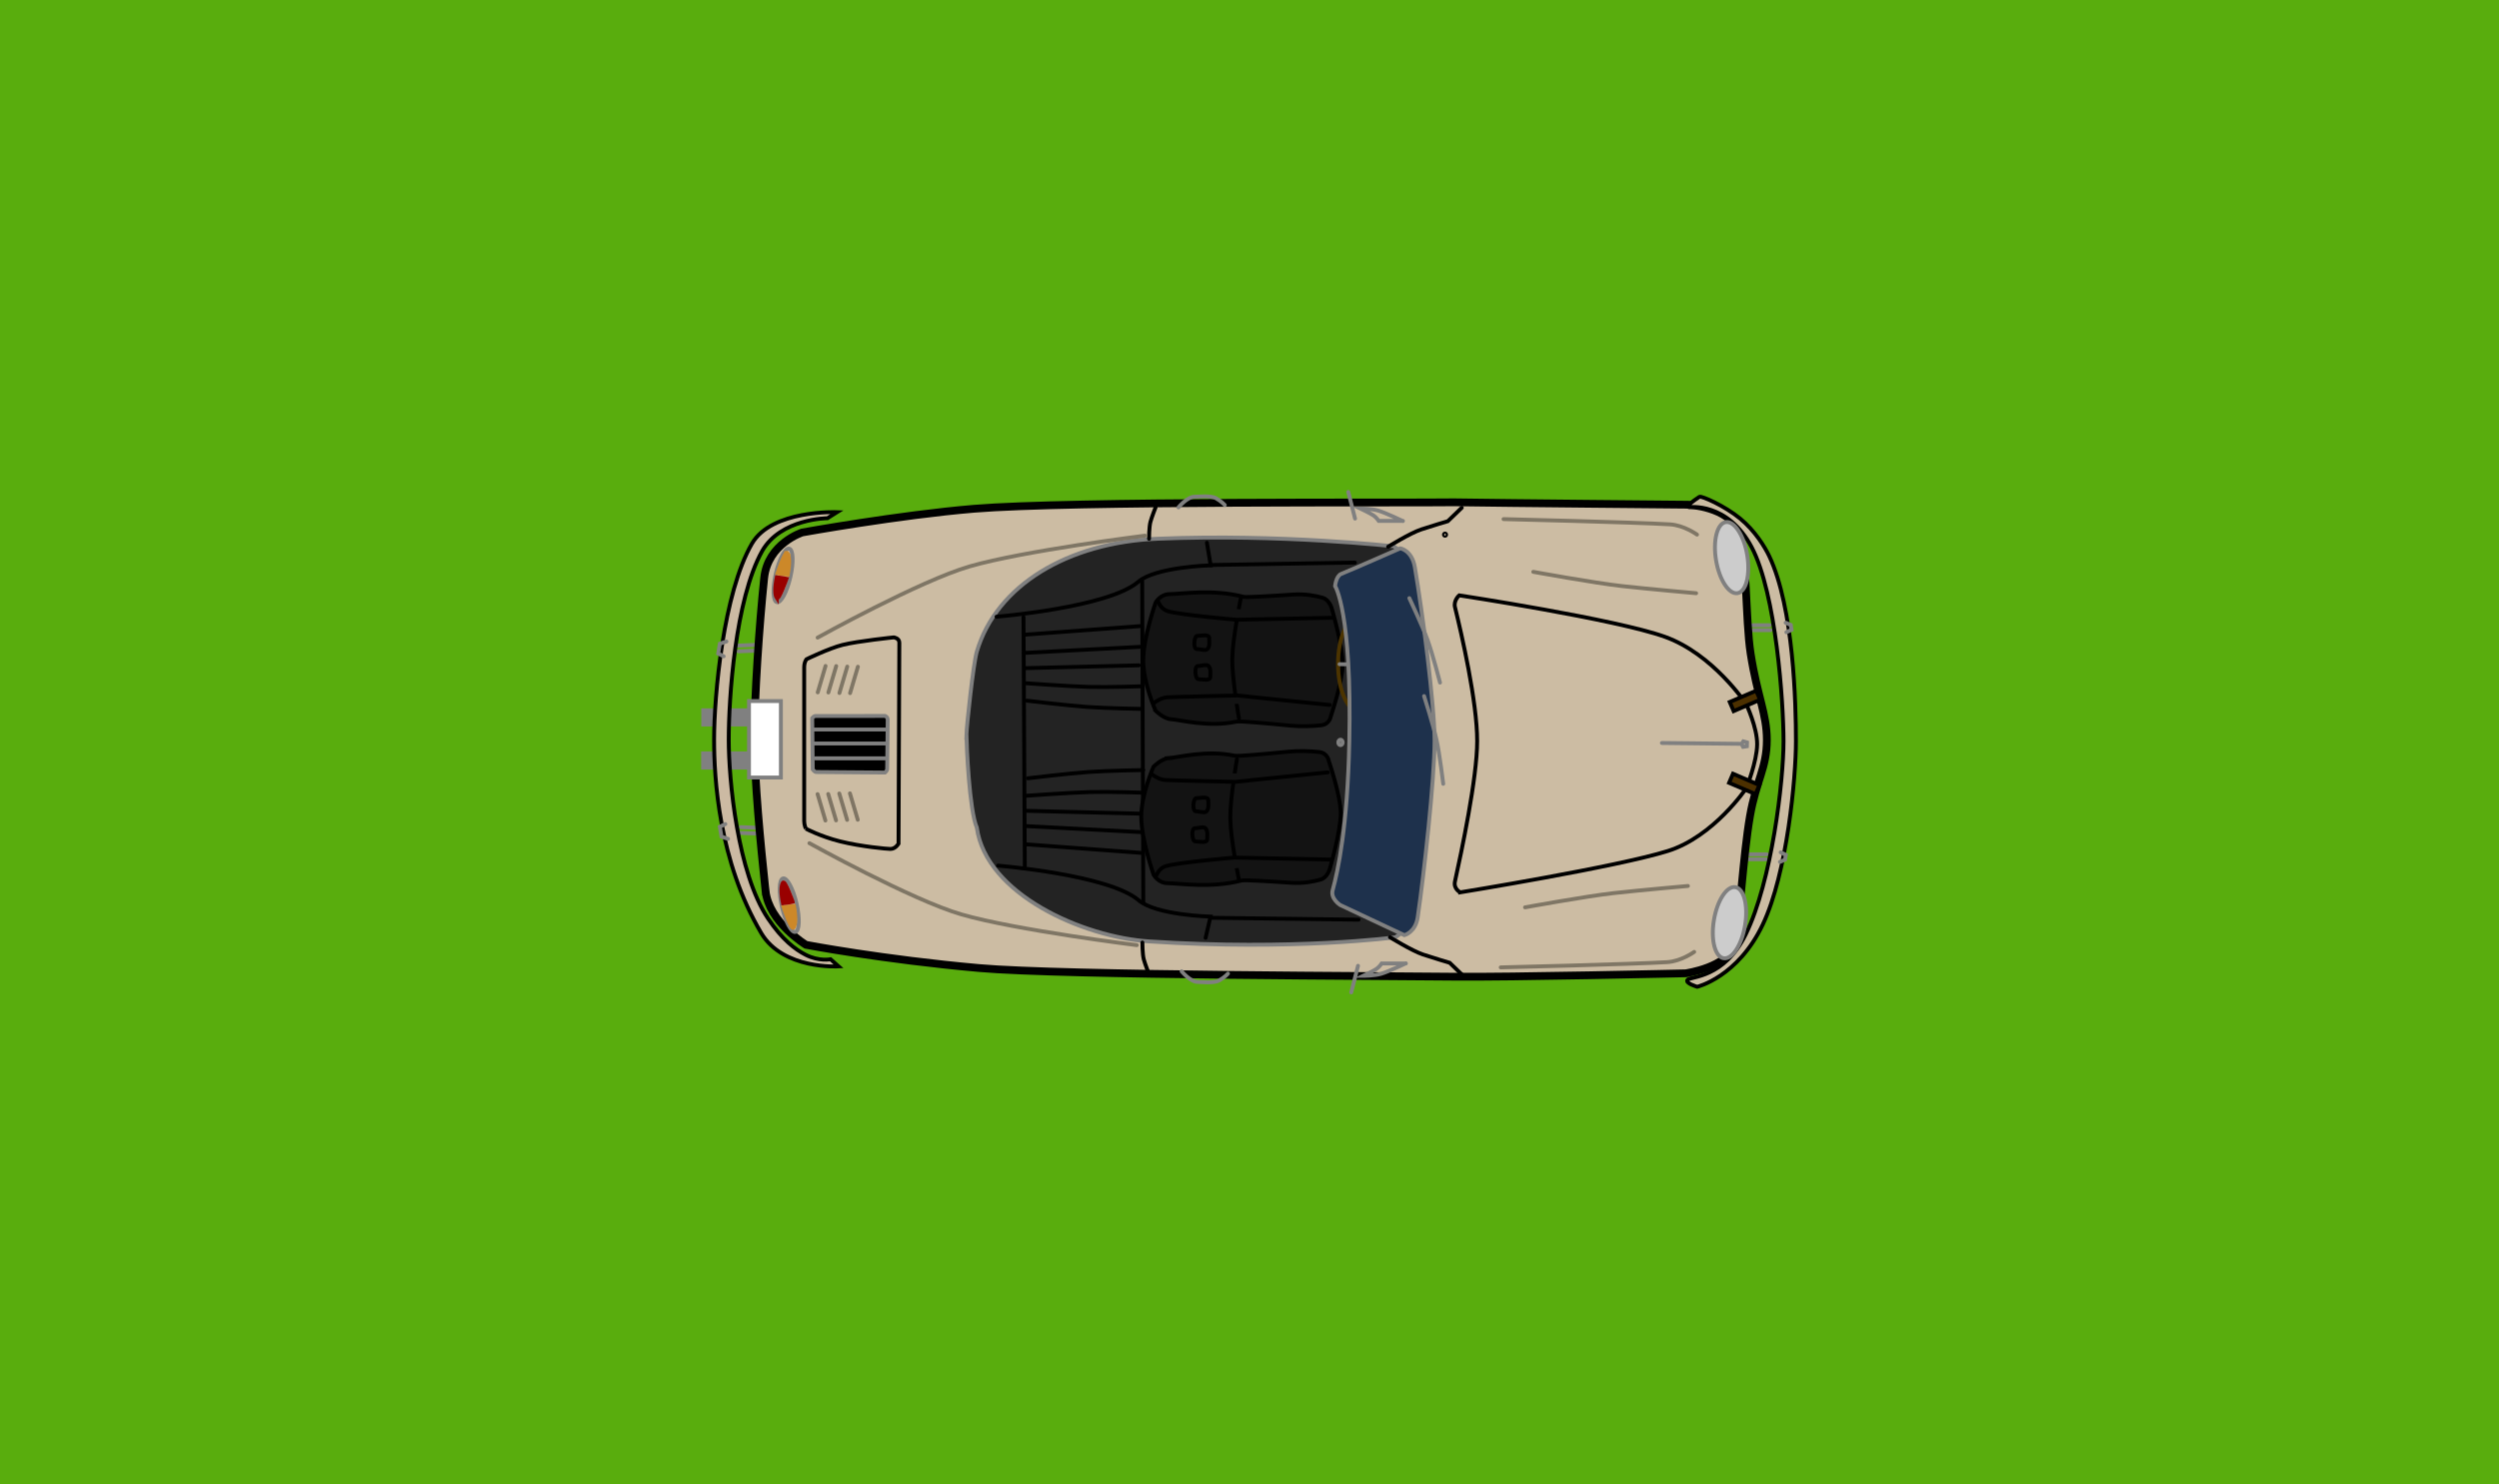 <svg version="1.1" xmlns="http://www.w3.org/2000/svg" xmlns:xlink="http://www.w3.org/1999/xlink" width="160.699" height="95.481" viewBox="0,0,160.699,95.481"><rect x="0" y="0" width="160.699" height="95.481" fill="#333333" stroke="none"/><g transform="translate(-159.65,-132.26)"><g data-paper-data="{&quot;isPaintingLayer&quot;:true}" fill-rule="nonzero" stroke-linejoin="miter" stroke-miterlimit="10" stroke-dasharray="" stroke-dashoffset="0" style="mix-blend-mode: normal"><path d="M159.65,227.74v-95.481h160.699v95.481z" fill="#59ad0d" stroke="none" stroke-width="0" stroke-linecap="butt"/><path d="M204.861,181.635v-0.916h4.529v0.916z" fill="#808080" stroke="#808080" stroke-width="0.25" stroke-linecap="butt"/><path d="M204.87,178.863v-0.916h4.529v0.916z" fill="#808080" stroke="#808080" stroke-width="0.25" stroke-linecap="butt"/><path d="M272.332,172.476h1.111" data-paper-data="{&quot;index&quot;:null}" fill="none" stroke="#808080" stroke-width="0.25" stroke-linecap="round"/><path d="M273.495,172.793h-1.111" data-paper-data="{&quot;index&quot;:null}" fill="none" stroke="#808080" stroke-width="0.25" stroke-linecap="round"/><path d="M273.212,187.53h-1.111" fill="none" stroke="#808080" stroke-width="0.25" stroke-linecap="round"/><path d="M207.292,185.464l1.32,0.051" fill="none" stroke="#808080" stroke-width="0.25" stroke-linecap="round"/><path d="M208.561,185.886l-1.371,-0.053" fill="none" stroke="#808080" stroke-width="0.25" stroke-linecap="round"/><path d="M273.265,187.212h-1.111" fill="none" stroke="#808080" stroke-width="0.25" stroke-linecap="round"/><path d="M207.139,174.156l1.32,-0.051" data-paper-data="{&quot;index&quot;:null}" fill="none" stroke="#808080" stroke-width="0.25" stroke-linecap="round"/><path d="M208.409,173.734l-1.371,0.053" data-paper-data="{&quot;index&quot;:null}" fill="none" stroke="#808080" stroke-width="0.25" stroke-linecap="round"/><path d="M208.877,189.56c-0.325,-3.056 -0.717,-7.102 -0.717,-9.83c0,-2.61 0.314,-7.276 0.63,-10.293c0.233,-2.223 2.453,-2.929 2.453,-2.929c0,0 6.243,-1.123 11.037,-1.523c6.166,-0.514 27.998,-0.369 30.883,-0.416c3.499,0.054 15.035,0.155 15.035,0.155c0,0 2.611,0.121 3.23,1.698c0.594,1.515 0.446,5.636 0.799,7.892c0.427,2.728 1.041,3.865 1.041,5.542c0,1.812 -0.686,2.606 -1.083,4.893c-0.449,2.587 -0.636,6.551 -1.008,8.265c-0.39,1.465 -3.127,1.853 -3.127,1.853c0,0 -11.374,0.26 -15,0.217c-3.271,-0.048 -25.068,-0.078 -30.438,-0.556c-6.181,-0.55 -11.134,-1.494 -11.134,-1.494c0,0 -2.384,-1.443 -2.6,-3.474z" fill="#ccbca3" stroke="#000000" stroke-width="0.5" stroke-linecap="butt"/><path d="M221.795,179.539c0.012,-0.575 0.444,-4.6 0.667,-5.356c1.26,-4.284 5.857,-7.033 11.635,-7.271c7.928,-0.326 15.188,0.49 15.188,0.49c0,0 1.125,0.728 1.305,1.796c0.462,2.745 1.204,8.465 1.204,10.693c0,2.395 -0.647,8.256 -1.03,10.895c-0.136,0.937 -1.376,1.763 -1.376,1.763c0,0 -6.555,0.875 -15.843,0.266c-4.268,-0.28 -10.485,-3.031 -11.081,-7.318c-0.486,-1.117 -0.661,-5.324 -0.669,-5.958z" fill="#232323" stroke="#808080" stroke-width="0.25" stroke-linecap="butt"/><path d="M249.034,192.546c0,0 1.406,0.872 2.129,1.113c0.674,0.225 1.709,0.529 1.709,0.529l0.897,0.866" data-paper-data="{&quot;index&quot;:null}" fill="none" stroke="#000000" stroke-width="0.25" stroke-linecap="round"/><path d="M253.649,164.919l-0.897,0.866c0,0 -1.036,0.305 -1.709,0.529c-0.723,0.241 -2.129,1.113 -2.129,1.113" fill="none" stroke="#000000" stroke-width="0.25" stroke-linecap="round"/><path d="M268.175,195.28c0.203,-0.219 2.353,-0.096 3.736,-2.92c1.672,-3.412 2.43,-9.849 2.43,-12.423c0,-2.49 -0.478,-9.504 -2.049,-12.48c-1.55,-2.938 -4.027,-2.573 -4.027,-2.573c0,0 -0.343,-0.006 0.67,-0.67c0.116,-0.076 1.62,0.58 2.612,1.397c0.965,0.795 1.596,1.835 1.87,2.412c1.587,3.337 1.722,9.525 1.722,11.914c0,2.331 -0.56,8.474 -2.133,11.792c-1.601,3.38 -4.215,4.004 -4.215,4.004c0,0 -0.819,-0.234 -0.617,-0.453z" fill="#ccbca3" stroke="#000000" stroke-width="0.25" stroke-linecap="butt"/><path d="M253.551,189.658c0,0 -0.446,-0.22 -0.339,-0.703c0.414,-1.879 1.428,-6.651 1.428,-9.027c0,-2.546 -1.011,-6.921 -1.426,-8.611c-0.107,-0.437 0.273,-0.762 0.273,-0.762c0,0 10.061,1.531 13.227,2.666c3.104,1.113 5.226,4.326 5.226,4.326c0,0 0.717,1.517 0.704,2.596c-0.013,1.106 -0.693,2.81 -0.693,2.81c0,0 -2.091,3.118 -5.051,4.045c-3.258,1.021 -13.349,2.66 -13.349,2.66z" fill="none" stroke="#000000" stroke-width="0.25" stroke-linecap="butt"/><path d="M233.539,166.915c0,0 0.001,-0.75 0.09,-1.083c0.083,-0.308 0.333,-0.939 0.333,-0.939" data-paper-data="{&quot;index&quot;:null}" fill="none" stroke="#000000" stroke-width="0.25" stroke-linecap="round"/><path d="M213.577,194.422c0,0 -3.58,0.224 -4.979,-2.148c-2.74,-4.647 -3.029,-9.963 -3.029,-12.439c0,-2.814 0.592,-9.426 2.434,-12.606c1.274,-2.199 5.476,-2.026 5.476,-2.026l-0.621,0.391c0,0 -3.004,0.01 -4.197,2.109c-1.744,3.129 -2.15,9.491 -2.15,12.132c0,2.578 0.559,8.564 2.522,11.502c0.918,1.374 1.758,1.996 2.417,2.336c0.861,0.444 1.61,0.29 1.61,0.29z" fill="#ccbaa3" stroke="#000000" stroke-width="0.25" stroke-linecap="butt"/><path d="M211.913,181.746l-0.034,-3.299c0,0 0.104,-0.136 0.228,-0.134c0.548,0.008 4.454,-0.003 4.454,-0.003c0,0 0.172,0.053 0.172,0.251c0,0.785 -0.034,2.775 -0.034,3.157c0,0.124 -0.137,0.235 -0.137,0.235c0,0 -3.876,-0.034 -4.421,-0.034c-0.123,0 -0.227,-0.172 -0.227,-0.172z" fill="#000000" stroke="#808080" stroke-width="0.25" stroke-linecap="butt"/><path d="M211.465,185.559c0,0 -0.102,-0.241 -0.102,-0.484c0,-1.075 0,-7.848 0,-9.88c0,-0.367 0.152,-0.533 0.152,-0.533c0,0 1.438,-0.701 2.321,-0.922c0.977,-0.245 3.29,-0.482 3.29,-0.482c0,0 0.355,0.044 0.355,0.339c0,1.439 -0.051,12.931 -0.051,12.931c0,0 -0.19,0.339 -0.52,0.339c-0.211,0 -1.896,-0.151 -3.238,-0.487c-1.271,-0.318 -2.208,-0.821 -2.208,-0.821z" fill="none" stroke="#000000" stroke-width="0.25" stroke-linecap="butt"/><path d="M271.246,189.325c0.553,0.092 0.832,1.19 0.622,2.452c-0.21,1.262 -0.828,2.211 -1.382,2.119c-0.553,-0.092 -0.832,-1.19 -0.622,-2.452c0.21,-1.262 0.828,-2.211 1.382,-2.119z" fill="#cccccc" stroke="#808080" stroke-width="0.25" stroke-linecap="butt"/><path d="M270.001,168.295c-0.21,-1.262 0.069,-2.36 0.622,-2.452c0.553,-0.092 1.172,0.857 1.382,2.119c0.21,1.262 -0.069,2.36 -0.622,2.452c-0.553,0.092 -1.172,-0.857 -1.382,-2.119z" data-paper-data="{&quot;index&quot;:null}" fill="#cccccc" stroke="#808080" stroke-width="0.25" stroke-linecap="butt"/><path d="M266.519,180.051l5.133,0.055l0.102,-0.16l0.24,0.069l-0.009,0.247l-0.244,0.038l-0.106,-0.198" fill="none" stroke="#808080" stroke-width="0.25" stroke-linecap="round"/><path d="M274.478,172.316l0.329,0.141l0.047,0.312l-0.329,0.158" fill="none" stroke="#808080" stroke-width="0.25" stroke-linecap="round"/><path d="M274.159,187.087l0.329,0.158l-0.047,0.312l-0.329,0.141" data-paper-data="{&quot;index&quot;:null}" fill="none" stroke="#808080" stroke-width="0.25" stroke-linecap="round"/><path d="M233.534,194.908c0,0 -0.251,-0.631 -0.333,-0.939c-0.089,-0.332 -0.09,-1.083 -0.09,-1.083" fill="none" stroke="#000000" stroke-width="0.25" stroke-linecap="round"/><path d="M252.574,166.58c0.039,0 0.07,0.031 0.07,0.07c0,0.039 -0.031,0.07 -0.07,0.07c-0.039,0 -0.07,-0.031 -0.07,-0.07c0,-0.039 0.031,-0.07 0.07,-0.07z" fill="none" stroke="#000000" stroke-width="0.25" stroke-linecap="butt"/><path d="M249.867,165.764h-1.557c0,0 -0.154,-0.226 -0.336,-0.349c-0.206,-0.139 -0.837,-0.442 -0.837,-0.442c0,0 0.696,-0.001 1.131,0.127c0.472,0.139 1.597,0.676 1.597,0.676" fill="none" stroke="#808080" stroke-width="0.25" stroke-linecap="round"/><path d="M246.351,163.903l0.436,1.714" fill="none" stroke="#808080" stroke-width="0.25" stroke-linecap="round"/><path d="M235.432,164.896c0,0 0.566,-0.684 1.025,-0.684c0.209,0 1.039,-0.102 1.389,0.097c0.379,0.216 0.564,0.44 0.564,0.44" fill="none" stroke="#808080" stroke-width="0.25" stroke-linecap="round"/><path d="M238.614,194.885c0,0 -0.185,0.225 -0.564,0.44c-0.35,0.199 -1.18,0.097 -1.389,0.097c-0.459,0 -1.025,-0.684 -1.025,-0.684" data-paper-data="{&quot;index&quot;:null}" fill="none" stroke="#808080" stroke-width="0.25" stroke-linecap="round"/><path d="M216.633,179.185h-4.655" fill="none" stroke="#808080" stroke-width="0.25" stroke-linecap="round"/><path d="M216.633,181.037h-4.549" fill="none" stroke="#808080" stroke-width="0.25" stroke-linecap="round"/><path d="M216.686,180.084h-4.708" fill="none" stroke="#808080" stroke-width="0.25" stroke-linecap="round"/><path d="M207.813,182.273v-4.919h2.052v4.919z" fill="#ffffff" stroke="#808080" stroke-width="0.25" stroke-linecap="butt"/><path d="M206.468,186.218l-0.423,-0.141l-0.106,-0.635l0.353,-0.176" fill="none" stroke="#808080" stroke-width="0.25" stroke-linecap="round"/><path d="M206.186,174.475l-0.353,-0.176l0.106,-0.635l0.423,-0.141" data-paper-data="{&quot;index&quot;:null}" fill="none" stroke="#808080" stroke-width="0.25" stroke-linecap="round"/><path d="M232.752,193.056c0,0 -7.797,-0.971 -11.268,-1.976c-3.207,-0.928 -9.784,-4.583 -9.784,-4.583" fill="none" stroke="#7f7665" stroke-width="0.25" stroke-linecap="round"/><path d="M212.228,173.273c0,0 6.577,-3.655 9.784,-4.583c3.472,-1.005 11.268,-1.976 11.268,-1.976" data-paper-data="{&quot;index&quot;:null}" fill="none" stroke="#7f7665" stroke-width="0.25" stroke-linecap="round"/><path d="M268.721,170.417c0,0 -3.049,-0.268 -4.768,-0.459c-1.77,-0.197 -5.705,-0.916 -5.705,-0.916" fill="none" stroke="#7f7665" stroke-width="0.25" stroke-linecap="round"/><path d="M257.719,190.623c0,0 3.935,-0.719 5.705,-0.916c1.72,-0.191 4.768,-0.459 4.768,-0.459" data-paper-data="{&quot;index&quot;:null}" fill="none" stroke="#7f7665" stroke-width="0.25" stroke-linecap="round"/><path d="M256.336,165.65c0,0 8.448,0.203 10.698,0.338c0.913,0.055 1.743,0.659 1.743,0.659" fill="none" stroke="#7f7665" stroke-width="0.25" stroke-linecap="round"/><path d="M268.596,193.489c0,0 -0.83,0.605 -1.743,0.659c-2.25,0.135 -10.698,0.338 -10.698,0.338" data-paper-data="{&quot;index&quot;:null}" fill="none" stroke="#7f7665" stroke-width="0.25" stroke-linecap="round"/><path d="M250.055,194.223c0,0 -1.125,0.537 -1.597,0.676c-0.434,0.128 -1.131,0.127 -1.131,0.127c0,0 0.632,-0.303 0.837,-0.442c0.183,-0.123 0.336,-0.349 0.336,-0.349h1.557" data-paper-data="{&quot;index&quot;:null}" fill="none" stroke="#808080" stroke-width="0.25" stroke-linecap="round"/><path d="M246.978,194.382l-0.436,1.714" data-paper-data="{&quot;index&quot;:null}" fill="none" stroke="#808080" stroke-width="0.25" stroke-linecap="round"/><path d="M270.84,182.613l0.251,-0.584l1.7,0.729l-0.251,0.584z" fill="#4c3000" stroke="#000000" stroke-width="0.25" stroke-linecap="butt"/><path d="M272.582,176.687l0.251,0.584l-1.7,0.729l-0.251,-0.584z" data-paper-data="{&quot;index&quot;:null}" fill="#4c3000" stroke="#000000" stroke-width="0.25" stroke-linecap="butt"/><path d="M212.234,176.795l0.503,-1.699" fill="none" stroke="#7f7665" stroke-width="0.25" stroke-linecap="round"/><path d="M213.422,175.104l-0.503,1.699" fill="none" stroke="#7f7665" stroke-width="0.25" stroke-linecap="round"/><path d="M213.63,176.836l0.503,-1.699" fill="none" stroke="#7f7665" stroke-width="0.25" stroke-linecap="round"/><path d="M214.314,176.844l0.503,-1.699" fill="none" stroke="#7f7665" stroke-width="0.25" stroke-linecap="round"/><path d="M212.728,185.039l-0.503,-1.699" data-paper-data="{&quot;index&quot;:null}" fill="none" stroke="#7f7564" stroke-width="0.25" stroke-linecap="round"/><path d="M212.909,183.332l0.503,1.699" data-paper-data="{&quot;index&quot;:null}" fill="none" stroke="#7f7564" stroke-width="0.25" stroke-linecap="round"/><path d="M213.621,183.3l0.503,1.699" data-paper-data="{&quot;index&quot;:null}" fill="none" stroke="#7f7564" stroke-width="0.25" stroke-linecap="round"/><path d="M214.808,184.99l-0.503,-1.699" data-paper-data="{&quot;index&quot;:null}" fill="none" stroke="#7f7564" stroke-width="0.25" stroke-linecap="round"/><path d="M210.872,190.376c0.219,0.951 0.186,1.77 -0.073,1.83c-0.259,0.06 -0.647,-0.663 -0.866,-1.614c-0.219,-0.951 -0.186,-1.77 0.073,-1.83c0.259,-0.06 0.647,0.663 0.866,1.614z" fill="none" stroke="#808080" stroke-width="0.25" stroke-linecap="butt"/><path d="M210.048,190.622c0.13,-0.026 0.364,-0.054 0.441,-0.065c0.088,-0.012 0.022,-0.005 0.215,-0.019c0.132,0.709 0.114,1.182 -0.024,1.388c-0.139,0.207 -0.632,-1.304 -0.632,-1.304z" fill="#cc8829" stroke="#cc8829" stroke-width="0.25" stroke-linecap="butt"/><path d="M210.624,190.271c-0.124,0.027 -0.347,0.058 -0.42,0.069c-0.084,0.013 -0.021,0.005 -0.205,0.022c-0.139,-0.674 -0.129,-1.126 -0.001,-1.326c0.129,-0.2 0.626,1.234 0.626,1.234z" fill="#990000" stroke="#990000" stroke-width="0.25" stroke-linecap="butt"/><path d="M209.609,170.994c-0.259,-0.06 -0.292,-0.879 -0.073,-1.83c0.219,-0.951 0.606,-1.673 0.866,-1.614c0.259,0.06 0.292,0.879 0.073,1.83c-0.219,0.951 -0.606,1.673 -0.866,1.614z" data-paper-data="{&quot;index&quot;:null}" fill="none" stroke="#808080" stroke-width="0.25" stroke-linecap="butt"/><path d="M210.282,167.831c0.138,0.206 0.156,0.679 0.024,1.388c-0.194,-0.014 -0.127,-0.007 -0.215,-0.019c-0.077,-0.01 -0.31,-0.038 -0.441,-0.065c0,0 0.493,-1.51 0.632,-1.304z" data-paper-data="{&quot;index&quot;:null}" fill="#cc8829" stroke="#cc8829" stroke-width="0.25" stroke-linecap="butt"/><path d="M209.6,170.72c-0.129,-0.199 -0.138,-0.651 0.001,-1.326c0.185,0.017 0.121,0.009 0.205,0.022c0.073,0.011 0.296,0.042 0.42,0.069c0,0 -0.497,1.434 -0.626,1.234z" data-paper-data="{&quot;index&quot;:null}" fill="#990000" stroke="#990000" stroke-width="0.25" stroke-linecap="butt"/><path d="M237.261,167.169l0.242,1.454c0,0 -3.53,0.09 -4.661,1.063c-1.922,1.655 -9.108,2.242 -9.108,2.242" fill="none" stroke="#000000" stroke-width="0.25" stroke-linecap="round"/><path d="M223.829,187.941c0,0 7.132,0.583 9.039,2.225c1.123,0.966 4.625,1.055 4.625,1.055l-0.318,1.366" data-paper-data="{&quot;index&quot;:null}" fill="none" stroke="#000000" stroke-width="0.25" stroke-linecap="round"/><path d="M247.014,191.416l-9.413,-0.12" fill="none" stroke="#000000" stroke-width="0.25" stroke-linecap="round"/><path d="M237.444,168.603l9.332,-0.157" fill="none" stroke="#000000" stroke-width="0.25" stroke-linecap="round"/><path d="M233.17,190.334l-0.07,-20.676" fill="none" stroke="#000000" stroke-width="0.25" stroke-linecap="round"/><path d="M225.466,171.953l0.084,16.063" fill="none" stroke="#000000" stroke-width="0.25" stroke-linecap="round"/><path d="M233.958,177.972c0,0 -0.791,-1.773 -0.791,-3.229c0,-1.446 0.791,-3.716 0.791,-3.716c0,0 0.286,-0.551 0.92,-0.554c0.737,-0.004 2.748,-0.342 4.742,0.176c0.174,0.045 1.731,-0.047 3.219,-0.148c0.736,-0.05 1.391,0.073 1.856,0.205c0.444,0.126 0.593,0.686 0.593,0.686c0,0 0.717,2.423 0.706,3.61c-0.01,1.125 -0.767,3.335 -0.767,3.335c0,0 -0.062,0.517 -0.639,0.579c-0.509,0.055 -1.243,0.088 -1.972,0.016c-1.586,-0.157 -3.244,-0.303 -3.47,-0.255c-1.791,0.384 -3.597,-0.115 -4.203,-0.156c-0.476,-0.032 -0.985,-0.549 -0.985,-0.549z" fill="#131313" stroke="#000000" stroke-width="0.25" stroke-linecap="butt"/><path d="M239.319,178.454c0,0 -0.448,-2.572 -0.428,-3.833c0.021,-1.312 0.55,-3.892 0.55,-3.892" fill="#131313" stroke="#000000" stroke-width="0.25" stroke-linecap="round"/><path d="M233.845,177.481c0,0 0.434,-0.339 0.847,-0.369c0.379,-0.027 4.506,-0.118 4.506,-0.118l5.961,0.608" fill="#131313" stroke="#000000" stroke-width="0.25" stroke-linecap="round"/><path d="M245.357,171.995l-6.216,0.129c0,0 -3.551,-0.301 -4.396,-0.551c-0.44,-0.13 -0.608,-0.594 -0.608,-0.594" fill="#131313" stroke="#000000" stroke-width="0.25" stroke-linecap="round"/><path d="M237.407,173.298c0,0.273 0.05,0.498 -0.094,0.693c-0.119,0.162 -0.49,0.016 -0.688,0.02c-0.273,0.006 -0.191,-0.852 0.014,-0.852c0.205,0 0.767,-0.135 0.767,0.138z" fill="#131313" stroke="#000000" stroke-width="0.25" stroke-linecap="butt"/><path d="M236.709,175.948c-0.205,0 -0.288,-0.857 -0.014,-0.852c0.198,0.004 0.57,-0.141 0.688,0.02c0.143,0.195 0.094,0.42 0.094,0.693c0,0.273 -0.562,0.138 -0.767,0.138z" data-paper-data="{&quot;index&quot;:null}" fill="#131313" stroke="#000000" stroke-width="0.25" stroke-linecap="butt"/><path d="M234.815,181.024c0.606,-0.041 2.412,-0.54 4.203,-0.156c0.226,0.048 1.885,-0.098 3.47,-0.255c0.729,-0.072 1.463,-0.039 1.972,0.016c0.576,0.062 0.639,0.579 0.639,0.579c0,0 0.757,2.209 0.767,3.335c0.01,1.186 -0.706,3.61 -0.706,3.61c0,0 -0.149,0.56 -0.593,0.686c-0.465,0.132 -1.12,0.255 -1.856,0.205c-1.488,-0.101 -3.045,-0.193 -3.219,-0.148c-1.994,0.517 -4.005,0.179 -4.742,0.176c-0.635,-0.003 -0.92,-0.554 -0.92,-0.554c0,0 -0.791,-2.269 -0.791,-3.716c0,-1.456 0.791,-3.229 0.791,-3.229c0,0 0.509,-0.517 0.985,-0.549z" data-paper-data="{&quot;index&quot;:null}" fill="#131313" stroke="#000000" stroke-width="0.25" stroke-linecap="butt"/><path d="M233.021,187.12l-7.378,-0.549" data-paper-data="{&quot;index&quot;:null}" fill="none" stroke="#000000" stroke-width="0.25" stroke-linecap="round"/><path d="M233.021,185.786l-7.456,-0.392" data-paper-data="{&quot;index&quot;:null}" fill="none" stroke="#000000" stroke-width="0.25" stroke-linecap="round"/><path d="M232.942,184.596l-7.324,-0.182" data-paper-data="{&quot;index&quot;:null}" fill="none" stroke="#000000" stroke-width="0.25" stroke-linecap="round"/><path d="M225.618,183.447c0,0 2.814,-0.205 4.107,-0.24c1.193,-0.032 3.374,0.041 3.374,0.041" data-paper-data="{&quot;index&quot;:null}" fill="none" stroke="#000000" stroke-width="0.25" stroke-linecap="round"/><path d="M225.751,182.322c0,0 2.649,-0.317 3.906,-0.407c1.213,-0.087 3.51,-0.123 3.51,-0.123" data-paper-data="{&quot;index&quot;:null}" fill="none" stroke="#000000" stroke-width="0.25" stroke-linecap="round"/><path d="M239.313,188.817c0,0 -0.529,-2.58 -0.55,-3.892c-0.02,-1.261 0.428,-3.833 0.428,-3.833" data-paper-data="{&quot;index&quot;:null}" fill="#131313" stroke="#000000" stroke-width="0.25" stroke-linecap="round"/><path d="M245.031,181.943l-5.961,0.608c0,0 -4.127,-0.091 -4.506,-0.118c-0.413,-0.03 -0.847,-0.369 -0.847,-0.369" data-paper-data="{&quot;index&quot;:null}" fill="#131313" stroke="#000000" stroke-width="0.25" stroke-linecap="round"/><path d="M248.538,174.961c0,1.719 -0.637,3.112 -1.423,3.112c-0.786,0 -1.423,-1.393 -1.423,-3.112c0,-1.719 0.637,-3.112 1.423,-3.112c0.786,0 1.423,1.393 1.423,3.112z" fill="none" stroke="#4c3400" stroke-width="0.25" stroke-linecap="butt"/><path d="M234.01,188.566c0,0 0.168,-0.464 0.608,-0.594c0.845,-0.25 4.396,-0.551 4.396,-0.551l6.216,0.129" data-paper-data="{&quot;index&quot;:null}" fill="#131313" stroke="#000000" stroke-width="0.25" stroke-linecap="round"/><path d="M236.512,186.385c-0.205,0 -0.288,-0.857 -0.014,-0.852c0.198,0.004 0.57,-0.141 0.688,0.02c0.143,0.195 0.094,0.42 0.094,0.693c0,0.273 -0.562,0.138 -0.767,0.138z" data-paper-data="{&quot;index&quot;:null}" fill="#131313" stroke="#000000" stroke-width="0.25" stroke-linecap="butt"/><path d="M237.348,183.736c0,0.273 0.05,0.498 -0.094,0.693c-0.119,0.162 -0.49,0.016 -0.688,0.02c-0.273,0.006 -0.191,-0.852 0.014,-0.852c0.205,0 0.767,-0.135 0.767,0.138z" data-paper-data="{&quot;index&quot;:null}" fill="#131313" stroke="#000000" stroke-width="0.25" stroke-linecap="butt"/><path d="M225.585,173.081l7.378,-0.549" fill="none" stroke="#000000" stroke-width="0.25" stroke-linecap="round"/><path d="M232.963,173.865l-7.456,0.392" fill="none" stroke="#000000" stroke-width="0.25" stroke-linecap="round"/><path d="M225.56,175.237l7.324,-0.182" fill="none" stroke="#000000" stroke-width="0.25" stroke-linecap="round"/><path d="M233.042,176.403c0,0 -2.181,0.073 -3.374,0.041c-1.293,-0.034 -4.107,-0.24 -4.107,-0.24" fill="none" stroke="#000000" stroke-width="0.25" stroke-linecap="round"/><path d="M233.108,177.859c0,0 -2.297,-0.036 -3.51,-0.123c-1.257,-0.09 -3.906,-0.407 -3.906,-0.407" fill="none" stroke="#000000" stroke-width="0.25" stroke-linecap="round"/><path d="M245.79,174.982l0.515,0.009" fill="none" stroke="#828282" stroke-width="0.25" stroke-linecap="round"/><path d="M245.831,190.473c0,0 -0.633,-0.404 -0.485,-0.948c0.351,-1.281 0.956,-4.082 1.072,-9.557c0.176,-8.345 -0.914,-10.011 -0.914,-10.011c0,0 0.058,-0.646 0.394,-0.782c0.779,-0.314 3.797,-1.644 3.797,-1.644c0,0 0.749,0.107 0.939,1.22c0.487,2.862 1.267,8.825 1.267,11.148c0,2.497 -0.681,8.608 -1.084,11.36c-0.143,0.976 -0.857,1.155 -0.857,1.155z" fill="#1e314c" stroke="#808080" stroke-width="0.25" stroke-linecap="butt"/><path d="M250.279,170.735c0,0 0.843,1.786 1.174,2.698c0.326,0.898 0.798,2.733 0.798,2.733" fill="none" stroke="#808080" stroke-width="0.25" stroke-linecap="round"/><path d="M251.226,177.033c0,0 0.598,1.883 0.804,2.83c0.204,0.934 0.428,2.815 0.428,2.815" fill="none" stroke="#808080" stroke-width="0.25" stroke-linecap="round"/><path d="M245.851,179.839c0.078,0 0.141,0.079 0.141,0.176c0,0.097 -0.063,0.176 -0.141,0.176c-0.078,0 -0.141,-0.079 -0.141,-0.176c0,-0.097 0.063,-0.176 0.141,-0.176z" fill="#232323" stroke="#808080" stroke-width="0.25" stroke-linecap="butt"/></g></g></svg><!--rotationCenter:80.349725:47.740260000000006-->